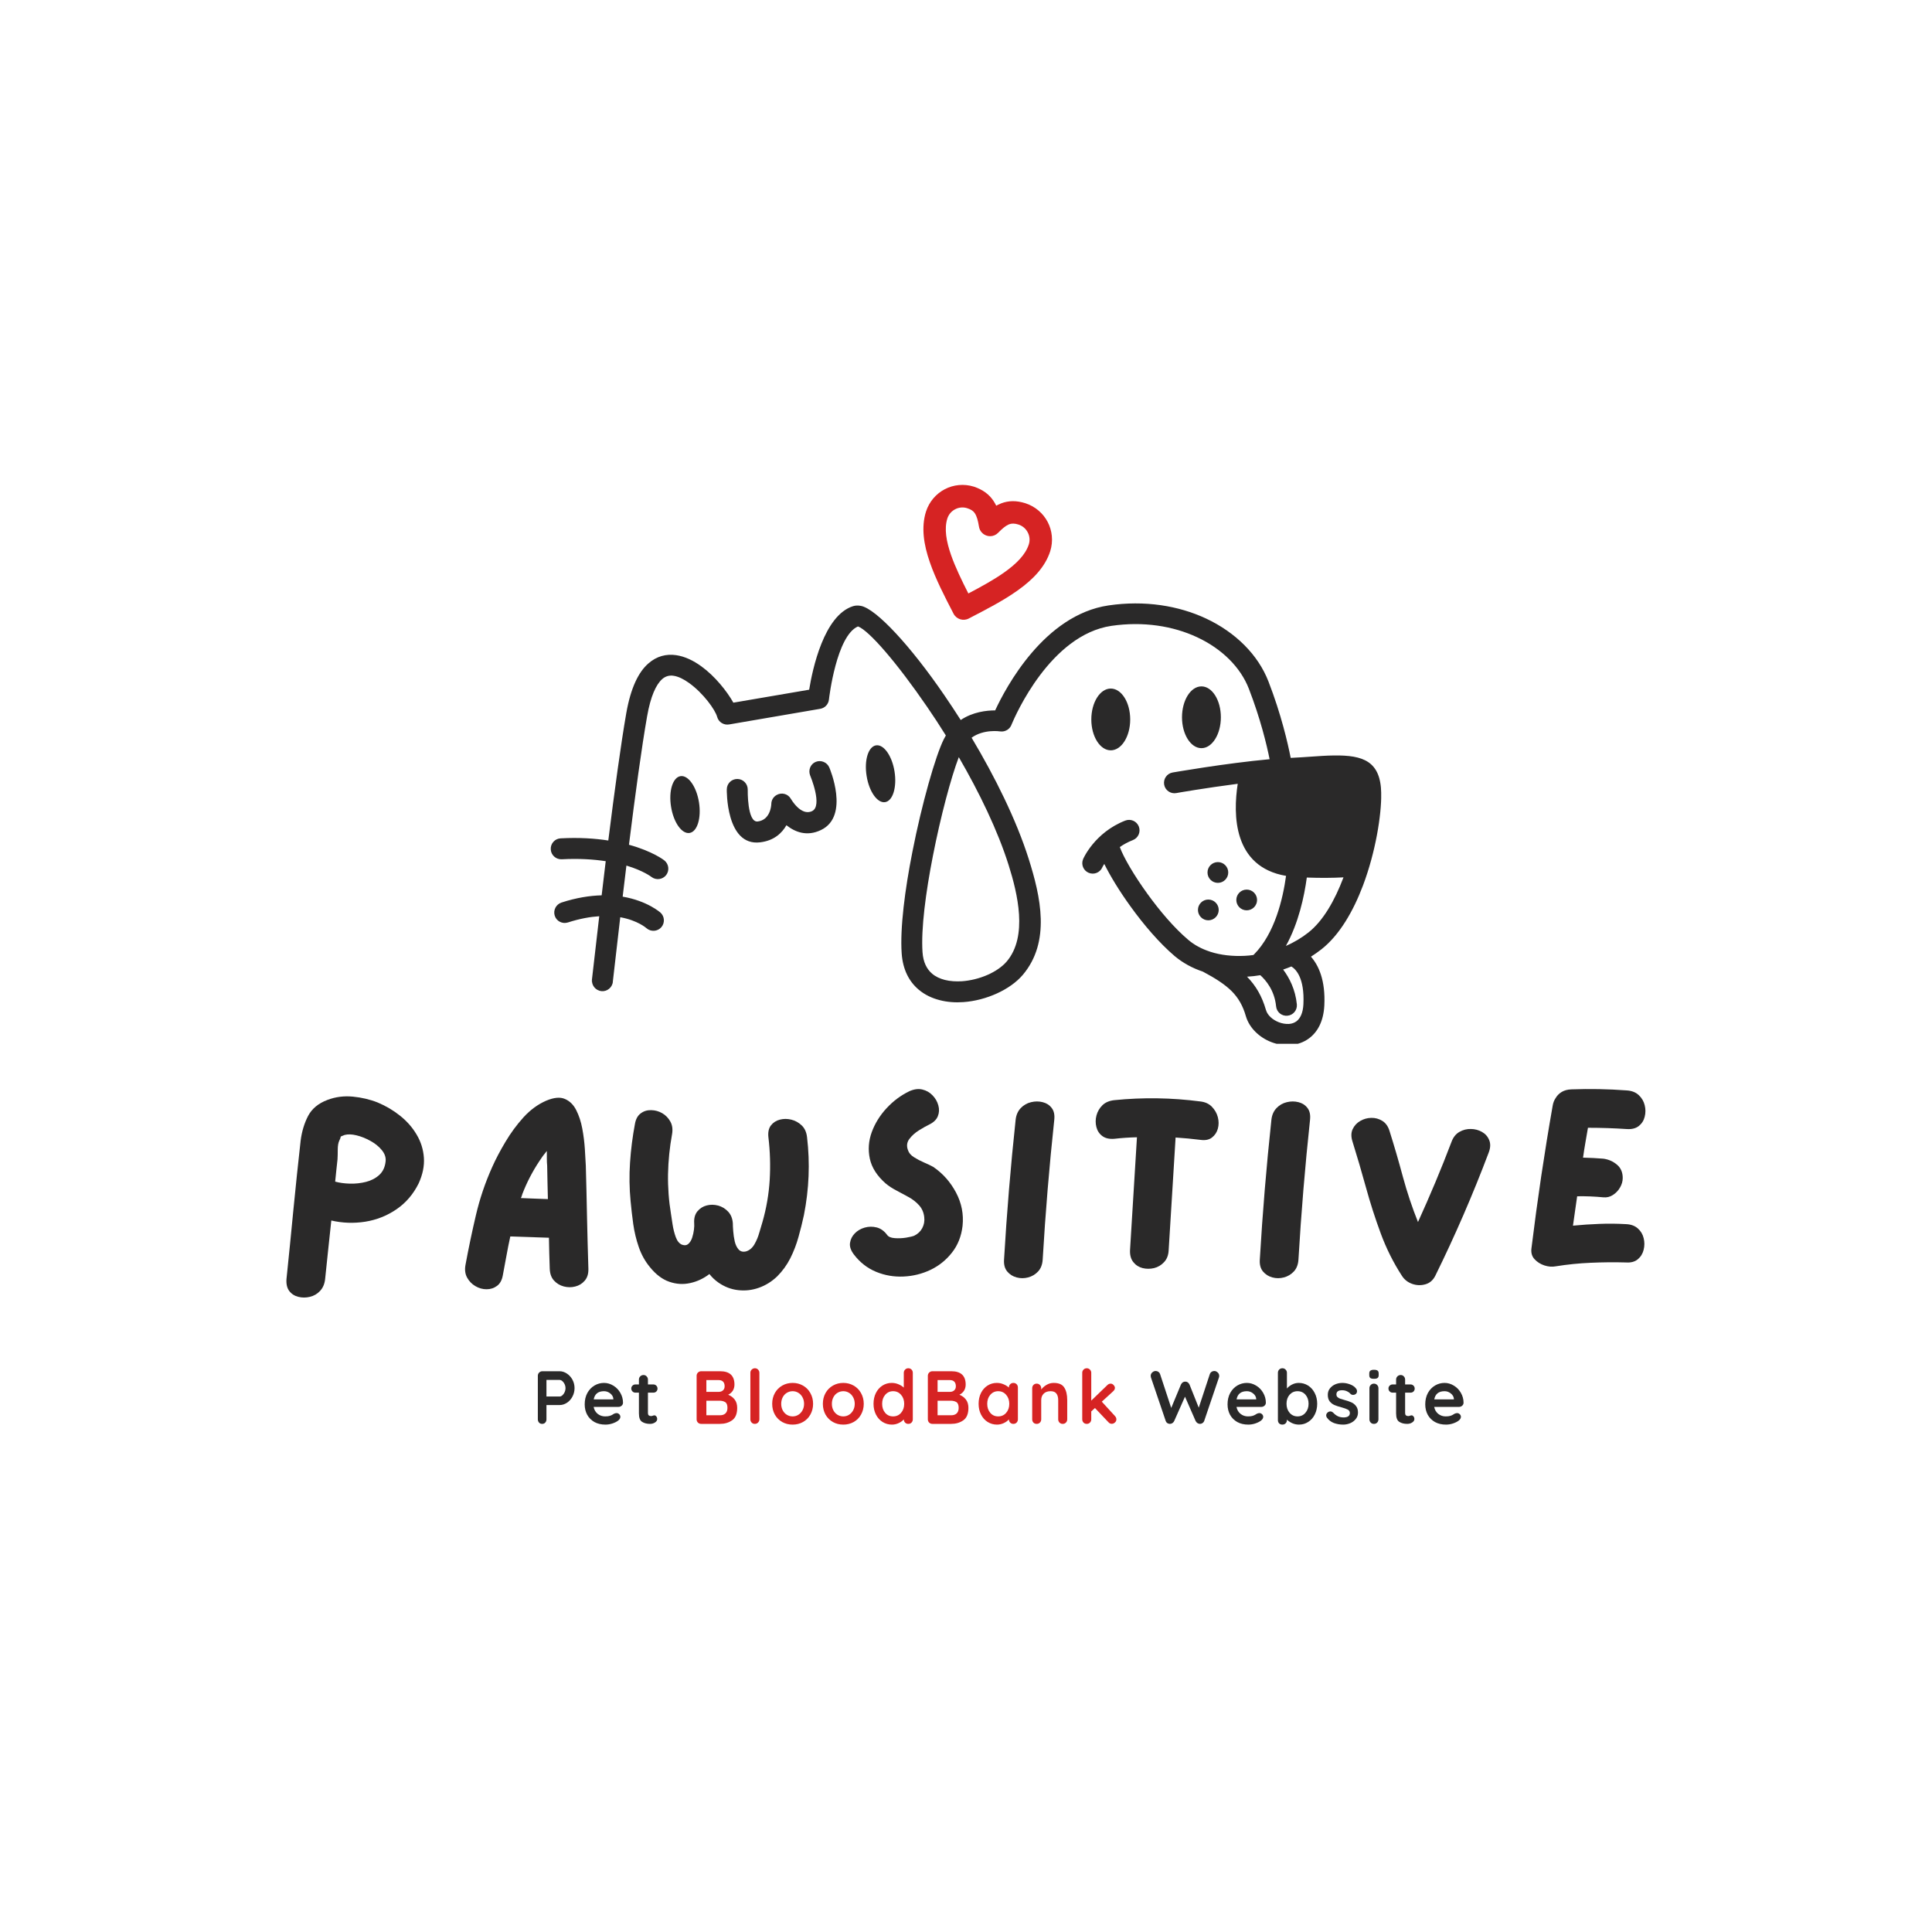 <svg xmlns="http://www.w3.org/2000/svg" xmlns:xlink="http://www.w3.org/1999/xlink" width="500" zoomAndPan="magnify" viewBox="0 0 375 375" height="500" preserveAspectRatio="xMidYMid meet" version="1.0"><defs><g/><clipPath id="aaa5e0d863"><path d="M 106.836 117 L 268.086 117 L 268.086 202.598 L 106.836 202.598 Z M 106.836 117 " clip-rule="nonzero"/></clipPath></defs><path fill="#d62323" d="M 192.855 97.254 C 193.051 97.543 193.211 97.852 193.371 98.156 C 193.613 98.027 193.855 97.898 194.113 97.801 C 194.176 97.77 194.258 97.738 194.324 97.703 C 195.773 97.156 197.258 97.125 199.012 97.672 C 200.965 98.301 202.492 99.656 203.363 101.332 C 204.234 103.008 204.461 105.039 203.848 106.988 C 202.883 110.004 200.559 112.453 197.531 114.598 C 194.742 116.594 191.371 118.32 188.02 120.059 C 186.957 120.609 185.637 120.188 185.086 119.125 C 183.348 115.773 181.621 112.422 180.492 109.164 C 179.27 105.668 178.785 102.316 179.734 99.301 C 180.363 97.352 181.719 95.82 183.395 94.949 C 185.07 94.078 187.102 93.852 189.051 94.465 C 190.793 95.062 192 95.949 192.855 97.254 Z M 190.004 102.137 C 189.824 101.043 189.602 100.219 189.23 99.656 L 189.23 99.641 C 188.938 99.188 188.457 98.867 187.73 98.641 C 186.926 98.383 186.086 98.48 185.395 98.848 C 184.699 99.203 184.137 99.832 183.879 100.637 C 183.25 102.621 183.668 105.07 184.605 107.746 C 185.426 110.082 186.652 112.629 187.957 115.191 C 190.504 113.855 192.969 112.5 195 111.051 C 197.305 109.406 199.062 107.648 199.691 105.668 C 199.949 104.859 199.852 104.023 199.48 103.328 C 199.125 102.637 198.496 102.074 197.691 101.816 C 196.949 101.574 196.371 101.574 195.871 101.766 L 195.758 101.816 C 195.16 102.074 194.5 102.637 193.742 103.41 C 192.902 104.281 191.52 104.297 190.664 103.457 C 190.277 103.105 190.066 102.621 190.004 102.137 Z M 190.004 102.137 " fill-opacity="1" fill-rule="evenodd"/><g clip-path="url(#aaa5e0d863)"><path fill="#2a2929" d="M 250.652 187.594 C 250.137 187.801 249.605 188.012 249.059 188.188 C 250.266 189.801 251.426 192.039 251.719 194.941 C 251.828 196.055 251.008 197.055 249.895 197.148 C 248.785 197.262 247.785 196.441 247.688 195.312 C 247.383 192.25 245.723 190.27 244.625 189.285 C 243.77 189.43 242.902 189.527 242.047 189.574 C 243.77 191.332 244.949 193.363 245.723 196.039 C 246.027 197.086 247.027 197.957 248.234 198.422 C 248.863 198.664 249.543 198.777 250.168 198.746 C 250.719 198.715 251.25 198.535 251.668 198.215 C 252.379 197.664 252.91 196.617 252.992 194.91 C 253.23 189.832 251.539 188.125 250.652 187.594 Z M 253.652 170.332 C 253.152 174.02 252.039 179.195 249.59 183.609 C 251.152 182.918 252.637 182.047 253.957 181 C 256.844 178.727 259.082 174.746 260.727 170.41 L 260.773 170.297 C 258.648 170.41 256.277 170.426 253.652 170.332 Z M 233.199 133.227 C 231.117 133.227 229.426 135.918 229.426 139.223 C 229.426 142.527 231.117 145.219 233.199 145.219 C 235.277 145.219 236.969 142.527 236.969 139.223 C 236.969 135.902 235.277 133.227 233.199 133.227 Z M 241.98 172.668 C 240.871 172.668 239.969 173.57 239.969 174.684 C 239.969 175.793 240.871 176.695 241.98 176.695 C 243.094 176.695 243.996 175.793 243.996 174.684 C 243.996 173.57 243.094 172.668 241.98 172.668 Z M 236.391 167.332 C 235.277 167.332 234.375 168.234 234.375 169.348 C 234.375 170.461 235.277 171.363 236.391 171.363 C 237.5 171.363 238.402 170.461 238.402 169.348 C 238.402 168.234 237.5 167.332 236.391 167.332 Z M 234.535 174.602 C 233.422 174.602 232.52 175.504 232.52 176.617 C 232.52 177.727 233.422 178.633 234.535 178.633 C 235.648 178.633 236.551 177.727 236.551 176.617 C 236.551 175.504 235.648 174.602 234.535 174.602 Z M 215.598 133.648 C 213.52 133.648 211.824 136.34 211.824 139.645 C 211.824 142.945 213.52 145.637 215.598 145.637 C 217.676 145.637 219.371 142.961 219.371 139.645 C 219.371 136.324 217.676 133.648 215.598 133.648 Z M 157.254 150.523 C 157.254 150.539 159.75 156.422 157.621 157.438 C 155.445 158.484 153.527 155.066 153.512 155.066 C 152.965 154.082 151.723 153.746 150.742 154.309 C 150.078 154.68 149.711 155.355 149.711 156.066 C 149.691 156.484 149.469 159.16 147.066 159.449 C 145.004 159.691 145.133 153.277 145.133 153.262 C 145.148 152.148 144.262 151.215 143.133 151.199 C 142.004 151.184 141.086 152.07 141.07 153.199 C 141.07 153.23 140.844 164.301 147.535 163.496 C 150.242 163.176 151.773 161.707 152.645 160.176 C 154.285 161.48 156.59 162.434 159.348 161.109 C 165.02 158.402 160.992 149.023 160.977 148.992 C 160.555 147.961 159.363 147.461 158.332 147.879 C 157.316 148.297 156.832 149.473 157.254 150.523 Z M 186.102 146.961 C 184.621 150.828 182.59 158.387 181.074 166.141 C 179.688 173.184 178.754 180.309 179.059 184.805 C 179.188 186.77 179.898 188.125 180.93 188.996 C 181.605 189.574 182.461 189.961 183.395 190.203 C 184.426 190.461 185.555 190.527 186.699 190.461 C 190.133 190.219 193.645 188.688 195.418 186.609 C 199.543 181.727 197.496 173.395 195.789 167.961 C 193.66 161.191 190.082 153.824 186.102 146.961 Z M 213.969 168.332 C 213.535 169.363 212.344 169.848 211.309 169.41 C 210.277 168.977 209.797 167.785 210.23 166.754 C 210.23 166.734 212.422 161.609 218.418 159.273 C 219.465 158.871 220.641 159.387 221.047 160.434 C 221.449 161.48 220.934 162.66 219.887 163.062 C 218.902 163.449 218.062 163.914 217.355 164.414 C 218.078 166.398 220.109 169.895 222.723 173.504 C 225.09 176.777 227.895 180.098 230.637 182.418 C 231.828 183.434 233.262 184.191 234.844 184.707 L 234.922 184.738 C 236.969 185.398 239.258 185.641 241.594 185.527 C 242.16 185.496 242.707 185.449 243.27 185.367 C 243.32 185.32 243.367 185.289 243.418 185.238 C 247.43 181.176 249.008 174.473 249.621 170.008 C 239.324 168.25 239.324 158.098 240.242 152.133 C 233.906 152.957 228.332 153.922 228.312 153.938 C 227.219 154.133 226.156 153.406 225.961 152.297 C 225.77 151.199 226.492 150.137 227.605 149.941 C 227.637 149.941 237.793 148.152 246.43 147.363 C 245.867 144.543 244.641 139.465 242.402 133.68 C 240.789 129.52 237.18 125.926 232.328 123.672 C 227.688 121.512 221.949 120.574 215.727 121.477 C 203.879 123.234 197.094 138.852 196.371 140.562 C 196.078 141.496 195.129 142.109 194.129 141.965 C 194.113 141.965 190.969 141.465 188.586 143.188 C 193.113 150.766 197.258 159.098 199.672 166.719 C 201.977 174.02 203.977 182.773 198.527 189.219 C 196.094 192.09 191.422 194.199 186.988 194.508 C 185.426 194.621 183.863 194.508 182.43 194.137 C 180.898 193.75 179.496 193.09 178.316 192.09 C 176.48 190.543 175.238 188.238 175.016 185.062 C 174.676 180.18 175.641 172.684 177.094 165.352 C 178.93 155.984 181.574 146.734 183.184 143.496 C 183.312 143.238 183.441 142.996 183.59 142.754 C 182.395 140.836 181.172 138.965 179.961 137.207 C 174.109 128.668 168.68 122.379 166.535 121.59 C 162.363 123.379 160.941 135.371 160.895 135.789 C 160.797 136.676 160.137 137.418 159.219 137.578 L 141.555 140.609 C 140.508 140.805 139.473 140.176 139.199 139.145 C 138.828 137.773 136.543 134.582 133.77 132.582 C 132.738 131.84 131.672 131.293 130.707 131.164 C 129.949 131.051 129.191 131.23 128.531 131.809 C 127.34 132.875 126.289 135.113 125.598 139.062 C 124.535 145.105 123.293 154.246 122.082 163.965 C 126.711 165.238 128.918 166.977 128.934 166.992 C 129.82 167.688 129.98 168.961 129.305 169.848 C 128.613 170.734 127.34 170.895 126.453 170.219 C 126.453 170.219 124.922 169.008 121.586 168.008 C 121.344 170.008 121.102 172.039 120.859 174.039 C 125.66 174.859 128.16 177.117 128.176 177.117 C 129.016 177.855 129.094 179.148 128.355 179.984 C 127.613 180.824 126.324 180.902 125.484 180.164 C 125.484 180.164 123.809 178.648 120.391 178.035 C 118.426 194.926 118.973 190.477 118.957 190.559 C 118.844 191.672 117.844 192.492 116.734 192.379 C 115.621 192.266 114.797 191.266 114.91 190.156 C 114.926 190.074 114.348 194.652 116.312 177.84 C 114.539 177.953 112.527 178.309 110.223 179.051 C 109.156 179.387 108.012 178.809 107.676 177.746 C 107.336 176.68 107.918 175.535 108.98 175.184 C 111.914 174.23 114.508 173.844 116.781 173.781 C 117.039 171.57 117.312 169.363 117.57 167.156 C 115.234 166.801 112.398 166.605 109.027 166.785 C 107.918 166.832 106.949 165.98 106.902 164.852 C 106.836 163.738 107.707 162.77 108.82 162.723 C 112.398 162.531 115.477 162.738 118.07 163.141 C 119.281 153.473 120.52 144.398 121.566 138.387 C 122.438 133.453 123.953 130.441 125.824 128.797 C 127.484 127.328 129.352 126.895 131.238 127.168 C 132.93 127.41 134.59 128.215 136.121 129.328 C 138.781 131.246 141.133 134.211 142.344 136.387 L 157.059 133.871 C 157.703 129.906 159.91 119.449 165.57 117.66 C 166.051 117.512 166.566 117.496 167.133 117.609 C 170.082 118.207 176.723 125.332 183.312 134.969 C 184.363 136.5 185.426 138.113 186.473 139.754 C 188.828 138.176 191.504 137.887 193.16 137.887 C 195.227 133.438 202.672 119.352 215.164 117.512 C 222.191 116.48 228.75 117.562 234.066 120.043 C 239.855 122.75 244.207 127.121 246.203 132.262 C 248.672 138.629 249.961 144.234 250.523 147.105 L 250.797 147.09 C 251.977 147.039 253.281 146.945 254.488 146.863 C 256.051 146.75 257.488 146.652 258.922 146.637 C 264.578 146.559 267.996 147.734 268.094 153.988 C 268.156 158.145 267.012 165.367 264.547 171.895 C 262.676 176.844 260.016 181.484 256.488 184.258 C 255.844 184.773 255.148 185.238 254.457 185.691 C 255.941 187.383 257.293 190.27 257.051 195.168 C 256.891 198.246 255.746 200.293 254.117 201.52 C 253.023 202.34 251.75 202.758 250.445 202.855 C 249.219 202.938 247.945 202.727 246.77 202.273 C 244.48 201.391 242.496 199.551 241.82 197.23 C 241.242 195.199 240.355 193.684 239.082 192.395 C 237.742 191.059 235.906 189.883 233.473 188.59 C 231.441 187.914 229.605 186.914 228.023 185.594 C 225.027 183.047 221.98 179.469 219.434 175.938 C 217.273 172.957 215.469 169.977 214.34 167.688 C 214.082 168.059 213.969 168.332 213.969 168.332 Z M 213.969 168.332 " fill-opacity="1" fill-rule="evenodd"/></g><path fill="#2a2929" d="M 132.078 150.652 C 133.574 150.41 135.188 152.684 135.672 155.727 C 136.156 158.773 135.348 161.434 133.848 161.676 C 132.352 161.918 130.738 159.645 130.254 156.598 C 129.754 153.551 130.578 150.895 132.078 150.652 Z M 132.078 150.652 " fill-opacity="1" fill-rule="evenodd"/><path fill="#2a2929" d="M 170.035 144.672 C 171.531 144.43 173.145 146.703 173.629 149.75 C 174.109 152.793 173.305 155.453 171.805 155.695 C 170.309 155.938 168.695 153.664 168.211 150.617 C 167.711 147.574 168.535 144.914 170.035 144.672 Z M 170.035 144.672 " fill-opacity="1" fill-rule="evenodd"/><g fill="#2a2929" fill-opacity="1"><g transform="translate(103.3, 276.375)"><g><path d="M 5.312 -10.219 C 5.812 -10.219 6.285 -10.066 6.734 -9.766 C 7.18 -9.473 7.539 -9.078 7.812 -8.578 C 8.082 -8.078 8.219 -7.531 8.219 -6.938 C 8.219 -6.352 8.082 -5.805 7.812 -5.297 C 7.539 -4.785 7.18 -4.383 6.734 -4.094 C 6.285 -3.801 5.812 -3.656 5.312 -3.656 L 2.766 -3.656 L 2.766 -0.891 C 2.766 -0.629 2.688 -0.414 2.531 -0.25 C 2.383 -0.082 2.18 0 1.922 0 C 1.68 0 1.484 -0.082 1.328 -0.25 C 1.172 -0.426 1.094 -0.641 1.094 -0.891 L 1.094 -9.328 C 1.094 -9.578 1.176 -9.785 1.344 -9.953 C 1.52 -10.129 1.734 -10.219 1.984 -10.219 Z M 5.312 -5.312 C 5.5 -5.312 5.68 -5.391 5.859 -5.547 C 6.035 -5.703 6.18 -5.906 6.297 -6.156 C 6.41 -6.406 6.469 -6.664 6.469 -6.938 C 6.469 -7.207 6.41 -7.461 6.297 -7.703 C 6.18 -7.953 6.035 -8.148 5.859 -8.297 C 5.68 -8.453 5.5 -8.531 5.312 -8.531 L 2.766 -8.531 L 2.766 -5.312 Z M 5.312 -5.312 "/></g></g></g><g fill="#2a2929" fill-opacity="1"><g transform="translate(112.973, 276.375)"><g><path d="M 7.953 -4.094 C 7.941 -3.852 7.848 -3.66 7.672 -3.516 C 7.492 -3.367 7.289 -3.297 7.062 -3.297 L 2.25 -3.297 C 2.363 -2.723 2.629 -2.27 3.047 -1.938 C 3.461 -1.613 3.938 -1.453 4.469 -1.453 C 4.863 -1.453 5.172 -1.488 5.391 -1.562 C 5.617 -1.633 5.797 -1.711 5.922 -1.797 C 6.055 -1.879 6.148 -1.938 6.203 -1.969 C 6.379 -2.051 6.547 -2.094 6.703 -2.094 C 6.898 -2.094 7.07 -2.02 7.219 -1.875 C 7.363 -1.727 7.438 -1.562 7.438 -1.375 C 7.438 -1.113 7.301 -0.875 7.031 -0.656 C 6.758 -0.438 6.395 -0.25 5.938 -0.094 C 5.477 0.062 5.016 0.141 4.547 0.141 C 3.734 0.141 3.02 -0.023 2.406 -0.359 C 1.801 -0.703 1.332 -1.172 1 -1.766 C 0.676 -2.367 0.516 -3.047 0.516 -3.797 C 0.516 -4.629 0.688 -5.363 1.031 -6 C 1.383 -6.633 1.848 -7.117 2.422 -7.453 C 2.992 -7.785 3.609 -7.953 4.266 -7.953 C 4.898 -7.953 5.504 -7.773 6.078 -7.422 C 6.648 -7.078 7.102 -6.609 7.438 -6.016 C 7.781 -5.422 7.953 -4.781 7.953 -4.094 Z M 4.266 -6.344 C 3.129 -6.344 2.461 -5.812 2.266 -4.75 L 6.078 -4.75 L 6.078 -4.859 C 6.047 -5.266 5.848 -5.613 5.484 -5.906 C 5.129 -6.195 4.723 -6.344 4.266 -6.344 Z M 4.266 -6.344 "/></g></g></g><g fill="#2a2929" fill-opacity="1"><g transform="translate(122.311, 276.375)"><g><path d="M 4.719 -1.656 C 4.852 -1.656 4.973 -1.586 5.078 -1.453 C 5.191 -1.316 5.25 -1.145 5.25 -0.938 C 5.25 -0.676 5.102 -0.453 4.812 -0.266 C 4.531 -0.086 4.211 0 3.859 0 C 3.254 0 2.742 -0.129 2.328 -0.391 C 1.91 -0.648 1.703 -1.195 1.703 -2.031 L 1.703 -6.062 L 1.031 -6.062 C 0.801 -6.062 0.609 -6.141 0.453 -6.297 C 0.297 -6.453 0.219 -6.645 0.219 -6.875 C 0.219 -7.094 0.297 -7.273 0.453 -7.422 C 0.609 -7.578 0.801 -7.656 1.031 -7.656 L 1.703 -7.656 L 1.703 -8.594 C 1.703 -8.844 1.785 -9.051 1.953 -9.219 C 2.129 -9.395 2.344 -9.484 2.594 -9.484 C 2.844 -9.484 3.047 -9.395 3.203 -9.219 C 3.367 -9.051 3.453 -8.844 3.453 -8.594 L 3.453 -7.656 L 4.5 -7.656 C 4.727 -7.656 4.922 -7.578 5.078 -7.422 C 5.234 -7.266 5.312 -7.07 5.312 -6.844 C 5.312 -6.625 5.234 -6.438 5.078 -6.281 C 4.922 -6.133 4.727 -6.062 4.5 -6.062 L 3.453 -6.062 L 3.453 -2.094 C 3.453 -1.895 3.504 -1.75 3.609 -1.656 C 3.723 -1.562 3.875 -1.516 4.062 -1.516 C 4.133 -1.516 4.238 -1.535 4.375 -1.578 C 4.488 -1.629 4.602 -1.656 4.719 -1.656 Z M 4.719 -1.656 "/></g></g></g><g fill="#2a2929" fill-opacity="1"><g transform="translate(129.154, 276.375)"><g/></g></g><g fill="#d62323" fill-opacity="1"><g transform="translate(134.12, 276.375)"><g><path d="M 7.219 -5.656 C 7.738 -5.457 8.16 -5.145 8.484 -4.719 C 8.805 -4.301 8.969 -3.766 8.969 -3.109 C 8.969 -1.953 8.633 -1.145 7.969 -0.688 C 7.312 -0.227 6.531 0 5.625 0 L 1.984 0 C 1.734 0 1.52 -0.082 1.344 -0.25 C 1.176 -0.426 1.094 -0.641 1.094 -0.891 L 1.094 -9.328 C 1.094 -9.578 1.176 -9.785 1.344 -9.953 C 1.52 -10.129 1.734 -10.219 1.984 -10.219 L 5.656 -10.219 C 7.508 -10.219 8.438 -9.352 8.438 -7.625 C 8.438 -7.188 8.332 -6.797 8.125 -6.453 C 7.914 -6.117 7.613 -5.852 7.219 -5.656 Z M 6.531 -7.297 C 6.531 -7.691 6.43 -7.988 6.234 -8.188 C 6.035 -8.395 5.758 -8.5 5.406 -8.5 L 2.984 -8.5 L 2.984 -6.219 L 5.438 -6.219 C 5.727 -6.219 5.984 -6.312 6.203 -6.5 C 6.422 -6.695 6.531 -6.961 6.531 -7.297 Z M 5.625 -1.672 C 6.07 -1.672 6.426 -1.789 6.688 -2.031 C 6.945 -2.281 7.078 -2.641 7.078 -3.109 C 7.078 -3.68 6.926 -4.055 6.625 -4.234 C 6.32 -4.41 5.953 -4.5 5.516 -4.5 L 2.984 -4.5 L 2.984 -1.672 Z M 5.625 -1.672 "/></g></g></g><g fill="#d62323" fill-opacity="1"><g transform="translate(144.552, 276.375)"><g><path d="M 2.844 -0.891 C 2.844 -0.641 2.754 -0.426 2.578 -0.25 C 2.41 -0.082 2.203 0 1.953 0 C 1.711 0 1.508 -0.082 1.344 -0.25 C 1.176 -0.426 1.094 -0.641 1.094 -0.891 L 1.094 -9.906 C 1.094 -10.156 1.176 -10.363 1.344 -10.531 C 1.52 -10.707 1.734 -10.797 1.984 -10.797 C 2.223 -10.797 2.426 -10.707 2.594 -10.531 C 2.758 -10.363 2.844 -10.156 2.844 -9.906 Z M 2.844 -0.891 "/></g></g></g><g fill="#d62323" fill-opacity="1"><g transform="translate(149.367, 276.375)"><g><path d="M 8.453 -3.891 C 8.453 -3.117 8.273 -2.422 7.922 -1.797 C 7.578 -1.18 7.098 -0.703 6.484 -0.359 C 5.879 -0.023 5.211 0.141 4.484 0.141 C 3.742 0.141 3.07 -0.023 2.469 -0.359 C 1.863 -0.703 1.383 -1.18 1.031 -1.797 C 0.688 -2.422 0.516 -3.117 0.516 -3.891 C 0.516 -4.672 0.688 -5.367 1.031 -5.984 C 1.383 -6.609 1.863 -7.094 2.469 -7.438 C 3.07 -7.781 3.742 -7.953 4.484 -7.953 C 5.211 -7.953 5.879 -7.781 6.484 -7.438 C 7.098 -7.094 7.578 -6.609 7.922 -5.984 C 8.273 -5.367 8.453 -4.672 8.453 -3.891 Z M 6.703 -3.891 C 6.703 -4.367 6.598 -4.797 6.391 -5.172 C 6.191 -5.547 5.926 -5.832 5.594 -6.031 C 5.258 -6.238 4.891 -6.344 4.484 -6.344 C 4.078 -6.344 3.703 -6.238 3.359 -6.031 C 3.023 -5.832 2.758 -5.547 2.562 -5.172 C 2.363 -4.797 2.266 -4.367 2.266 -3.891 C 2.266 -3.422 2.363 -3 2.562 -2.625 C 2.758 -2.258 3.023 -1.973 3.359 -1.766 C 3.703 -1.555 4.078 -1.453 4.484 -1.453 C 4.891 -1.453 5.258 -1.555 5.594 -1.766 C 5.926 -1.973 6.191 -2.258 6.391 -2.625 C 6.598 -3 6.703 -3.422 6.703 -3.891 Z M 6.703 -3.891 "/></g></g></g><g fill="#d62323" fill-opacity="1"><g transform="translate(159.201, 276.375)"><g><path d="M 8.453 -3.891 C 8.453 -3.117 8.273 -2.422 7.922 -1.797 C 7.578 -1.18 7.098 -0.703 6.484 -0.359 C 5.879 -0.023 5.211 0.141 4.484 0.141 C 3.742 0.141 3.07 -0.023 2.469 -0.359 C 1.863 -0.703 1.383 -1.18 1.031 -1.797 C 0.688 -2.422 0.516 -3.117 0.516 -3.891 C 0.516 -4.672 0.688 -5.367 1.031 -5.984 C 1.383 -6.609 1.863 -7.094 2.469 -7.438 C 3.07 -7.781 3.742 -7.953 4.484 -7.953 C 5.211 -7.953 5.879 -7.781 6.484 -7.438 C 7.098 -7.094 7.578 -6.609 7.922 -5.984 C 8.273 -5.367 8.453 -4.672 8.453 -3.891 Z M 6.703 -3.891 C 6.703 -4.367 6.598 -4.797 6.391 -5.172 C 6.191 -5.547 5.926 -5.832 5.594 -6.031 C 5.258 -6.238 4.891 -6.344 4.484 -6.344 C 4.078 -6.344 3.703 -6.238 3.359 -6.031 C 3.023 -5.832 2.758 -5.547 2.562 -5.172 C 2.363 -4.797 2.266 -4.367 2.266 -3.891 C 2.266 -3.422 2.363 -3 2.562 -2.625 C 2.758 -2.258 3.023 -1.973 3.359 -1.766 C 3.703 -1.555 4.078 -1.453 4.484 -1.453 C 4.891 -1.453 5.258 -1.555 5.594 -1.766 C 5.926 -1.973 6.191 -2.258 6.391 -2.625 C 6.598 -3 6.703 -3.422 6.703 -3.891 Z M 6.703 -3.891 "/></g></g></g><g fill="#d62323" fill-opacity="1"><g transform="translate(169.035, 276.375)"><g><path d="M 7.266 -10.797 C 7.516 -10.797 7.723 -10.711 7.891 -10.547 C 8.055 -10.379 8.141 -10.164 8.141 -9.906 L 8.141 -0.891 C 8.141 -0.641 8.055 -0.426 7.891 -0.25 C 7.723 -0.082 7.516 0 7.266 0 C 7.016 0 6.805 -0.082 6.641 -0.25 C 6.484 -0.414 6.398 -0.625 6.391 -0.875 C 6.148 -0.594 5.82 -0.352 5.406 -0.156 C 4.988 0.039 4.551 0.141 4.094 0.141 C 3.426 0.141 2.816 -0.031 2.266 -0.375 C 1.723 -0.719 1.297 -1.195 0.984 -1.812 C 0.672 -2.426 0.516 -3.117 0.516 -3.891 C 0.516 -4.672 0.664 -5.367 0.969 -5.984 C 1.281 -6.609 1.707 -7.094 2.25 -7.438 C 2.789 -7.781 3.391 -7.953 4.047 -7.953 C 4.516 -7.953 4.953 -7.863 5.359 -7.688 C 5.766 -7.52 6.109 -7.305 6.391 -7.047 L 6.391 -9.906 C 6.391 -10.156 6.473 -10.363 6.641 -10.531 C 6.805 -10.707 7.016 -10.797 7.266 -10.797 Z M 4.312 -1.453 C 4.945 -1.453 5.461 -1.68 5.859 -2.141 C 6.266 -2.609 6.469 -3.191 6.469 -3.891 C 6.469 -4.598 6.266 -5.18 5.859 -5.641 C 5.461 -6.109 4.945 -6.344 4.312 -6.344 C 3.695 -6.344 3.188 -6.109 2.781 -5.641 C 2.383 -5.18 2.188 -4.598 2.188 -3.891 C 2.188 -3.191 2.383 -2.609 2.781 -2.141 C 3.176 -1.68 3.688 -1.453 4.312 -1.453 Z M 4.312 -1.453 "/></g></g></g><g fill="#d62323" fill-opacity="1"><g transform="translate(179, 276.375)"><g><path d="M 7.219 -5.656 C 7.738 -5.457 8.16 -5.145 8.484 -4.719 C 8.805 -4.301 8.969 -3.766 8.969 -3.109 C 8.969 -1.953 8.633 -1.145 7.969 -0.688 C 7.312 -0.227 6.531 0 5.625 0 L 1.984 0 C 1.734 0 1.52 -0.082 1.344 -0.25 C 1.176 -0.426 1.094 -0.641 1.094 -0.891 L 1.094 -9.328 C 1.094 -9.578 1.176 -9.785 1.344 -9.953 C 1.52 -10.129 1.734 -10.219 1.984 -10.219 L 5.656 -10.219 C 7.508 -10.219 8.438 -9.352 8.438 -7.625 C 8.438 -7.188 8.332 -6.797 8.125 -6.453 C 7.914 -6.117 7.613 -5.852 7.219 -5.656 Z M 6.531 -7.297 C 6.531 -7.691 6.43 -7.988 6.234 -8.188 C 6.035 -8.395 5.758 -8.5 5.406 -8.5 L 2.984 -8.5 L 2.984 -6.219 L 5.438 -6.219 C 5.727 -6.219 5.984 -6.312 6.203 -6.5 C 6.422 -6.695 6.531 -6.961 6.531 -7.297 Z M 5.625 -1.672 C 6.07 -1.672 6.426 -1.789 6.688 -2.031 C 6.945 -2.281 7.078 -2.641 7.078 -3.109 C 7.078 -3.68 6.926 -4.055 6.625 -4.234 C 6.32 -4.41 5.953 -4.5 5.516 -4.5 L 2.984 -4.5 L 2.984 -1.672 Z M 5.625 -1.672 "/></g></g></g><g fill="#d62323" fill-opacity="1"><g transform="translate(189.432, 276.375)"><g><path d="M 7.266 -7.953 C 7.516 -7.953 7.723 -7.867 7.891 -7.703 C 8.055 -7.535 8.141 -7.32 8.141 -7.062 L 8.141 -0.891 C 8.141 -0.641 8.055 -0.426 7.891 -0.25 C 7.723 -0.082 7.516 0 7.266 0 C 7.016 0 6.805 -0.082 6.641 -0.25 C 6.484 -0.414 6.398 -0.625 6.391 -0.875 C 6.148 -0.594 5.82 -0.352 5.406 -0.156 C 4.988 0.039 4.551 0.141 4.094 0.141 C 3.426 0.141 2.816 -0.031 2.266 -0.375 C 1.723 -0.719 1.297 -1.195 0.984 -1.812 C 0.672 -2.426 0.516 -3.117 0.516 -3.891 C 0.516 -4.672 0.664 -5.367 0.969 -5.984 C 1.281 -6.609 1.707 -7.094 2.25 -7.438 C 2.789 -7.781 3.391 -7.953 4.047 -7.953 C 4.516 -7.953 4.953 -7.863 5.359 -7.688 C 5.766 -7.52 6.109 -7.305 6.391 -7.047 L 6.391 -7.062 C 6.391 -7.312 6.473 -7.52 6.641 -7.688 C 6.805 -7.863 7.016 -7.953 7.266 -7.953 Z M 4.312 -1.453 C 4.945 -1.453 5.461 -1.68 5.859 -2.141 C 6.266 -2.609 6.469 -3.191 6.469 -3.891 C 6.469 -4.598 6.266 -5.18 5.859 -5.641 C 5.461 -6.109 4.945 -6.344 4.312 -6.344 C 3.695 -6.344 3.188 -6.109 2.781 -5.641 C 2.383 -5.18 2.188 -4.598 2.188 -3.891 C 2.188 -3.191 2.383 -2.609 2.781 -2.141 C 3.176 -1.68 3.688 -1.453 4.312 -1.453 Z M 4.312 -1.453 "/></g></g></g><g fill="#d62323" fill-opacity="1"><g transform="translate(199.397, 276.375)"><g><path d="M 5.125 -7.953 C 6.113 -7.953 6.797 -7.656 7.172 -7.062 C 7.555 -6.477 7.75 -5.664 7.75 -4.625 L 7.75 -0.891 C 7.75 -0.641 7.664 -0.426 7.5 -0.25 C 7.332 -0.082 7.125 0 6.875 0 C 6.625 0 6.414 -0.082 6.25 -0.25 C 6.082 -0.426 6 -0.641 6 -0.891 L 6 -4.625 C 6 -5.156 5.883 -5.57 5.656 -5.875 C 5.438 -6.188 5.055 -6.344 4.516 -6.344 C 3.941 -6.344 3.492 -6.18 3.172 -5.859 C 2.859 -5.535 2.703 -5.125 2.703 -4.625 L 2.703 -0.891 C 2.703 -0.641 2.617 -0.426 2.453 -0.25 C 2.285 -0.082 2.078 0 1.828 0 C 1.566 0 1.352 -0.082 1.188 -0.25 C 1.031 -0.426 0.953 -0.641 0.953 -0.891 L 0.953 -6.922 C 0.953 -7.172 1.031 -7.379 1.188 -7.547 C 1.352 -7.723 1.566 -7.812 1.828 -7.812 C 2.078 -7.812 2.285 -7.723 2.453 -7.547 C 2.617 -7.379 2.703 -7.172 2.703 -6.922 L 2.703 -6.672 C 2.961 -7.016 3.301 -7.312 3.719 -7.562 C 4.145 -7.82 4.613 -7.953 5.125 -7.953 Z M 5.125 -7.953 "/></g></g></g><g fill="#d62323" fill-opacity="1"><g transform="translate(208.968, 276.375)"><g><path d="M 7.438 -1.531 C 7.625 -1.332 7.719 -1.113 7.719 -0.875 C 7.719 -0.633 7.625 -0.43 7.438 -0.266 C 7.25 -0.098 7.047 -0.016 6.828 -0.016 C 6.578 -0.016 6.363 -0.113 6.188 -0.312 L 3.562 -3.078 L 2.844 -2.422 L 2.844 -0.891 C 2.844 -0.641 2.758 -0.426 2.594 -0.25 C 2.426 -0.082 2.219 0 1.969 0 C 1.719 0 1.508 -0.082 1.344 -0.25 C 1.176 -0.426 1.094 -0.641 1.094 -0.891 L 1.094 -9.906 C 1.094 -10.156 1.176 -10.363 1.344 -10.531 C 1.508 -10.707 1.719 -10.797 1.969 -10.797 C 2.219 -10.797 2.426 -10.707 2.594 -10.531 C 2.758 -10.363 2.844 -10.156 2.844 -9.906 L 2.844 -4.516 L 5.969 -7.531 C 6.156 -7.719 6.367 -7.812 6.609 -7.812 C 6.828 -7.812 7.02 -7.719 7.188 -7.531 C 7.352 -7.352 7.438 -7.172 7.438 -6.984 C 7.438 -6.754 7.32 -6.535 7.094 -6.328 L 4.891 -4.312 Z M 7.438 -1.531 "/></g></g></g><g fill="#2a2929" fill-opacity="1"><g transform="translate(218.155, 276.375)"><g/></g></g><g fill="#2a2929" fill-opacity="1"><g transform="translate(223.116, 276.375)"><g><path d="M 12.578 -10.266 C 12.816 -10.266 13.035 -10.172 13.234 -9.984 C 13.43 -9.805 13.531 -9.582 13.531 -9.312 C 13.531 -9.219 13.516 -9.117 13.484 -9.016 L 10.609 -0.547 C 10.547 -0.391 10.441 -0.258 10.297 -0.156 C 10.148 -0.062 9.992 -0.008 9.828 0 C 9.648 0 9.484 -0.047 9.328 -0.141 C 9.172 -0.242 9.047 -0.383 8.953 -0.562 L 6.891 -5.281 L 4.797 -0.562 C 4.711 -0.383 4.594 -0.242 4.438 -0.141 C 4.281 -0.047 4.113 0 3.938 0 C 3.758 -0.008 3.598 -0.062 3.453 -0.156 C 3.305 -0.258 3.207 -0.391 3.156 -0.547 L 0.281 -9.016 C 0.25 -9.117 0.234 -9.219 0.234 -9.312 C 0.234 -9.582 0.332 -9.805 0.531 -9.984 C 0.727 -10.172 0.953 -10.266 1.203 -10.266 C 1.391 -10.266 1.562 -10.211 1.719 -10.109 C 1.875 -10.004 1.984 -9.863 2.047 -9.688 L 4.219 -3.094 L 6.109 -7.641 C 6.191 -7.816 6.305 -7.957 6.453 -8.062 C 6.598 -8.164 6.766 -8.211 6.953 -8.203 C 7.129 -8.211 7.285 -8.164 7.422 -8.062 C 7.566 -7.957 7.68 -7.816 7.766 -7.641 L 9.562 -3.141 L 11.719 -9.688 C 11.781 -9.863 11.891 -10.004 12.047 -10.109 C 12.203 -10.211 12.379 -10.266 12.578 -10.266 Z M 12.578 -10.266 "/></g></g></g><g fill="#2a2929" fill-opacity="1"><g transform="translate(237.75, 276.375)"><g><path d="M 7.953 -4.094 C 7.941 -3.852 7.848 -3.66 7.672 -3.516 C 7.492 -3.367 7.289 -3.297 7.062 -3.297 L 2.25 -3.297 C 2.363 -2.723 2.629 -2.27 3.047 -1.938 C 3.461 -1.613 3.938 -1.453 4.469 -1.453 C 4.863 -1.453 5.172 -1.488 5.391 -1.562 C 5.617 -1.633 5.797 -1.711 5.922 -1.797 C 6.055 -1.879 6.148 -1.938 6.203 -1.969 C 6.379 -2.051 6.547 -2.094 6.703 -2.094 C 6.898 -2.094 7.07 -2.02 7.219 -1.875 C 7.363 -1.727 7.438 -1.562 7.438 -1.375 C 7.438 -1.113 7.301 -0.875 7.031 -0.656 C 6.758 -0.438 6.395 -0.25 5.938 -0.094 C 5.477 0.062 5.016 0.141 4.547 0.141 C 3.734 0.141 3.02 -0.023 2.406 -0.359 C 1.801 -0.703 1.332 -1.172 1 -1.766 C 0.676 -2.367 0.516 -3.047 0.516 -3.797 C 0.516 -4.629 0.688 -5.363 1.031 -6 C 1.383 -6.633 1.848 -7.117 2.422 -7.453 C 2.992 -7.785 3.609 -7.953 4.266 -7.953 C 4.898 -7.953 5.504 -7.773 6.078 -7.422 C 6.648 -7.078 7.102 -6.609 7.438 -6.016 C 7.781 -5.422 7.953 -4.781 7.953 -4.094 Z M 4.266 -6.344 C 3.129 -6.344 2.461 -5.812 2.266 -4.75 L 6.078 -4.75 L 6.078 -4.859 C 6.047 -5.266 5.848 -5.613 5.484 -5.906 C 5.129 -6.195 4.723 -6.344 4.266 -6.344 Z M 4.266 -6.344 "/></g></g></g><g fill="#2a2929" fill-opacity="1"><g transform="translate(247.088, 276.375)"><g><path d="M 4.984 -7.953 C 5.66 -7.953 6.27 -7.781 6.812 -7.438 C 7.352 -7.094 7.781 -6.613 8.094 -6 C 8.414 -5.383 8.578 -4.688 8.578 -3.906 C 8.578 -3.133 8.422 -2.438 8.109 -1.812 C 7.797 -1.195 7.367 -0.719 6.828 -0.375 C 6.297 -0.031 5.703 0.141 5.047 0.141 C 4.578 0.141 4.133 0.047 3.719 -0.141 C 3.312 -0.328 2.973 -0.555 2.703 -0.828 L 2.703 -0.75 C 2.703 -0.488 2.617 -0.273 2.453 -0.109 C 2.285 0.055 2.078 0.141 1.828 0.141 C 1.566 0.141 1.352 0.062 1.188 -0.094 C 1.031 -0.258 0.953 -0.477 0.953 -0.75 L 0.953 -9.906 C 0.953 -10.156 1.031 -10.363 1.188 -10.531 C 1.352 -10.707 1.566 -10.797 1.828 -10.797 C 2.078 -10.797 2.285 -10.707 2.453 -10.531 C 2.617 -10.363 2.703 -10.156 2.703 -9.906 L 2.703 -6.859 C 2.93 -7.148 3.254 -7.406 3.672 -7.625 C 4.098 -7.844 4.535 -7.953 4.984 -7.953 Z M 4.766 -1.453 C 5.391 -1.453 5.898 -1.688 6.297 -2.156 C 6.703 -2.625 6.906 -3.207 6.906 -3.906 C 6.906 -4.613 6.707 -5.195 6.312 -5.656 C 5.914 -6.113 5.398 -6.344 4.766 -6.344 C 4.141 -6.344 3.625 -6.113 3.219 -5.656 C 2.82 -5.195 2.625 -4.613 2.625 -3.906 C 2.625 -3.207 2.82 -2.625 3.219 -2.156 C 3.625 -1.688 4.141 -1.453 4.766 -1.453 Z M 4.766 -1.453 "/></g></g></g><g fill="#2a2929" fill-opacity="1"><g transform="translate(257.053, 276.375)"><g><path d="M 0.5 -1.219 C 0.406 -1.332 0.359 -1.477 0.359 -1.656 C 0.359 -1.906 0.488 -2.117 0.75 -2.297 C 0.883 -2.379 1.023 -2.422 1.172 -2.422 C 1.367 -2.422 1.562 -2.328 1.75 -2.141 C 2.039 -1.836 2.344 -1.613 2.656 -1.469 C 2.977 -1.32 3.363 -1.25 3.812 -1.25 C 4.57 -1.281 4.953 -1.566 4.953 -2.109 C 4.953 -2.398 4.82 -2.617 4.562 -2.766 C 4.301 -2.91 3.898 -3.055 3.359 -3.203 C 2.797 -3.348 2.332 -3.5 1.969 -3.656 C 1.613 -3.812 1.305 -4.047 1.047 -4.359 C 0.797 -4.68 0.672 -5.109 0.672 -5.641 C 0.672 -6.109 0.801 -6.516 1.062 -6.859 C 1.332 -7.211 1.68 -7.484 2.109 -7.672 C 2.547 -7.859 3.008 -7.953 3.5 -7.953 C 4 -7.953 4.492 -7.859 4.984 -7.672 C 5.484 -7.492 5.875 -7.223 6.156 -6.859 C 6.281 -6.703 6.344 -6.523 6.344 -6.328 C 6.344 -6.109 6.254 -5.926 6.078 -5.781 C 5.93 -5.676 5.773 -5.625 5.609 -5.625 C 5.391 -5.625 5.211 -5.691 5.078 -5.828 C 4.898 -6.035 4.672 -6.203 4.391 -6.328 C 4.117 -6.461 3.805 -6.531 3.453 -6.531 C 2.711 -6.531 2.344 -6.258 2.344 -5.719 C 2.344 -5.508 2.41 -5.336 2.547 -5.203 C 2.691 -5.066 2.867 -4.961 3.078 -4.891 C 3.285 -4.816 3.578 -4.727 3.953 -4.625 C 4.484 -4.477 4.922 -4.328 5.266 -4.172 C 5.617 -4.016 5.914 -3.773 6.156 -3.453 C 6.406 -3.141 6.531 -2.719 6.531 -2.188 C 6.531 -1.707 6.383 -1.289 6.094 -0.938 C 5.812 -0.582 5.445 -0.312 5 -0.125 C 4.562 0.051 4.113 0.141 3.656 0.141 C 3.008 0.141 2.406 0.035 1.844 -0.172 C 1.289 -0.391 0.844 -0.738 0.5 -1.219 Z M 0.5 -1.219 "/></g></g></g><g fill="#2a2929" fill-opacity="1"><g transform="translate(264.961, 276.375)"><g><path d="M 2.594 -0.891 C 2.594 -0.641 2.508 -0.426 2.344 -0.25 C 2.176 -0.082 1.969 0 1.719 0 C 1.469 0 1.258 -0.082 1.094 -0.25 C 0.926 -0.426 0.844 -0.641 0.844 -0.891 L 0.844 -6.922 C 0.844 -7.172 0.926 -7.379 1.094 -7.547 C 1.258 -7.723 1.469 -7.812 1.719 -7.812 C 1.969 -7.812 2.176 -7.723 2.344 -7.547 C 2.508 -7.379 2.594 -7.172 2.594 -6.922 Z M 1.719 -8.75 C 1.383 -8.75 1.148 -8.801 1.016 -8.906 C 0.879 -9.02 0.812 -9.211 0.812 -9.484 L 0.812 -9.766 C 0.812 -10.035 0.883 -10.223 1.031 -10.328 C 1.176 -10.441 1.406 -10.5 1.719 -10.5 C 2.062 -10.5 2.301 -10.441 2.438 -10.328 C 2.57 -10.223 2.641 -10.035 2.641 -9.766 L 2.641 -9.484 C 2.641 -9.203 2.566 -9.008 2.422 -8.906 C 2.285 -8.801 2.051 -8.75 1.719 -8.75 Z M 1.719 -8.75 "/></g></g></g><g fill="#2a2929" fill-opacity="1"><g transform="translate(269.28, 276.375)"><g><path d="M 4.719 -1.656 C 4.852 -1.656 4.973 -1.586 5.078 -1.453 C 5.191 -1.316 5.25 -1.145 5.25 -0.938 C 5.25 -0.676 5.102 -0.453 4.812 -0.266 C 4.531 -0.086 4.211 0 3.859 0 C 3.254 0 2.742 -0.129 2.328 -0.391 C 1.91 -0.648 1.703 -1.195 1.703 -2.031 L 1.703 -6.062 L 1.031 -6.062 C 0.801 -6.062 0.609 -6.141 0.453 -6.297 C 0.297 -6.453 0.219 -6.645 0.219 -6.875 C 0.219 -7.094 0.297 -7.273 0.453 -7.422 C 0.609 -7.578 0.801 -7.656 1.031 -7.656 L 1.703 -7.656 L 1.703 -8.594 C 1.703 -8.844 1.785 -9.051 1.953 -9.219 C 2.129 -9.395 2.344 -9.484 2.594 -9.484 C 2.844 -9.484 3.047 -9.395 3.203 -9.219 C 3.367 -9.051 3.453 -8.844 3.453 -8.594 L 3.453 -7.656 L 4.5 -7.656 C 4.727 -7.656 4.922 -7.578 5.078 -7.422 C 5.234 -7.266 5.312 -7.07 5.312 -6.844 C 5.312 -6.625 5.234 -6.438 5.078 -6.281 C 4.922 -6.133 4.727 -6.062 4.5 -6.062 L 3.453 -6.062 L 3.453 -2.094 C 3.453 -1.895 3.504 -1.75 3.609 -1.656 C 3.723 -1.562 3.875 -1.516 4.062 -1.516 C 4.133 -1.516 4.238 -1.535 4.375 -1.578 C 4.488 -1.629 4.602 -1.656 4.719 -1.656 Z M 4.719 -1.656 "/></g></g></g><g fill="#2a2929" fill-opacity="1"><g transform="translate(276.123, 276.375)"><g><path d="M 7.953 -4.094 C 7.941 -3.852 7.848 -3.66 7.672 -3.516 C 7.492 -3.367 7.289 -3.297 7.062 -3.297 L 2.25 -3.297 C 2.363 -2.723 2.629 -2.27 3.047 -1.938 C 3.461 -1.613 3.938 -1.453 4.469 -1.453 C 4.863 -1.453 5.172 -1.488 5.391 -1.562 C 5.617 -1.633 5.797 -1.711 5.922 -1.797 C 6.055 -1.879 6.148 -1.938 6.203 -1.969 C 6.379 -2.051 6.547 -2.094 6.703 -2.094 C 6.898 -2.094 7.07 -2.02 7.219 -1.875 C 7.363 -1.727 7.438 -1.562 7.438 -1.375 C 7.438 -1.113 7.301 -0.875 7.031 -0.656 C 6.758 -0.438 6.395 -0.25 5.938 -0.094 C 5.477 0.062 5.016 0.141 4.547 0.141 C 3.734 0.141 3.02 -0.023 2.406 -0.359 C 1.801 -0.703 1.332 -1.172 1 -1.766 C 0.676 -2.367 0.516 -3.047 0.516 -3.797 C 0.516 -4.629 0.688 -5.363 1.031 -6 C 1.383 -6.633 1.848 -7.117 2.422 -7.453 C 2.992 -7.785 3.609 -7.953 4.266 -7.953 C 4.898 -7.953 5.504 -7.773 6.078 -7.422 C 6.648 -7.078 7.102 -6.609 7.438 -6.016 C 7.781 -5.422 7.953 -4.781 7.953 -4.094 Z M 4.266 -6.344 C 3.129 -6.344 2.461 -5.812 2.266 -4.75 L 6.078 -4.75 L 6.078 -4.859 C 6.047 -5.266 5.848 -5.613 5.484 -5.906 C 5.129 -6.195 4.723 -6.344 4.266 -6.344 Z M 4.266 -6.344 "/></g></g></g><g fill="#2a2929" fill-opacity="1"><g transform="translate(53.104, 248.197)"><g><path d="M 20.203 -34.203 C 21.797 -33.535 23.25 -32.676 24.562 -31.625 C 25.883 -30.57 26.953 -29.352 27.766 -27.969 C 28.586 -26.594 29.055 -25.102 29.172 -23.5 C 29.285 -21.895 28.945 -20.227 28.156 -18.5 C 27.113 -16.395 25.676 -14.719 23.844 -13.469 C 22.008 -12.219 19.984 -11.414 17.766 -11.062 C 15.555 -10.719 13.367 -10.797 11.203 -11.297 C 11.004 -9.398 10.801 -7.5 10.594 -5.594 C 10.395 -3.695 10.195 -1.801 10 0.094 C 9.895 1.031 9.566 1.789 9.016 2.375 C 8.473 2.957 7.816 3.336 7.047 3.516 C 6.285 3.703 5.535 3.703 4.797 3.516 C 4.066 3.336 3.484 2.961 3.047 2.391 C 2.617 1.828 2.438 1.062 2.5 0.094 C 2.969 -4.406 3.414 -8.895 3.844 -13.375 C 4.281 -17.852 4.75 -22.328 5.25 -26.797 C 5.477 -28.566 5.957 -30.16 6.688 -31.578 C 7.426 -32.992 8.68 -34.035 10.453 -34.703 C 12.016 -35.297 13.656 -35.508 15.375 -35.344 C 17.094 -35.176 18.703 -34.797 20.203 -34.203 Z M 11.953 -18.844 C 12.785 -18.613 13.734 -18.484 14.797 -18.453 C 15.867 -18.422 16.922 -18.535 17.953 -18.797 C 18.984 -19.066 19.848 -19.523 20.547 -20.172 C 21.242 -20.828 21.645 -21.719 21.75 -22.844 C 21.812 -23.582 21.562 -24.289 21 -24.969 C 20.438 -25.656 19.703 -26.25 18.797 -26.75 C 17.898 -27.25 17 -27.609 16.094 -27.828 C 15.195 -28.047 14.43 -28.07 13.797 -27.906 C 13.43 -27.77 13.207 -27.68 13.125 -27.641 C 13.039 -27.609 13 -27.539 13 -27.438 C 13 -27.344 12.914 -27.129 12.75 -26.797 C 12.551 -26.367 12.453 -25.785 12.453 -25.047 C 12.453 -24.316 12.438 -23.688 12.406 -23.156 C 12.332 -22.414 12.254 -21.695 12.172 -21 C 12.086 -20.301 12.016 -19.582 11.953 -18.844 Z M 11.953 -18.844 "/></g></g></g><g fill="#2a2929" fill-opacity="1"><g transform="translate(87.799, 248.197)"><g><path d="M 25.906 -21.953 C 26 -18.617 26.078 -15.285 26.141 -11.953 C 26.211 -8.617 26.301 -5.285 26.406 -1.953 C 26.438 -0.984 26.203 -0.207 25.703 0.375 C 25.203 0.957 24.582 1.336 23.844 1.516 C 23.113 1.703 22.375 1.695 21.625 1.5 C 20.875 1.301 20.238 0.914 19.719 0.344 C 19.207 -0.219 18.938 -0.984 18.906 -1.953 C 18.863 -2.953 18.832 -3.953 18.812 -4.953 C 18.801 -5.953 18.781 -6.953 18.75 -7.953 L 11.25 -8.203 C 10.977 -6.961 10.727 -5.707 10.5 -4.438 C 10.27 -3.176 10.035 -1.914 9.797 -0.656 C 9.629 0.281 9.254 0.961 8.672 1.391 C 8.086 1.828 7.41 2.047 6.641 2.047 C 5.879 2.047 5.156 1.844 4.469 1.438 C 3.789 1.039 3.258 0.492 2.875 -0.203 C 2.488 -0.898 2.379 -1.719 2.547 -2.656 C 3.148 -5.914 3.828 -9.145 4.578 -12.344 C 5.328 -15.551 6.383 -18.672 7.75 -21.703 C 8.414 -23.203 9.266 -24.816 10.297 -26.547 C 11.328 -28.285 12.5 -29.879 13.812 -31.328 C 15.133 -32.773 16.598 -33.848 18.203 -34.547 C 19.703 -35.18 20.914 -35.297 21.844 -34.891 C 22.781 -34.492 23.516 -33.77 24.047 -32.719 C 24.578 -31.676 24.969 -30.488 25.219 -29.156 C 25.469 -27.82 25.633 -26.504 25.719 -25.203 C 25.801 -23.898 25.863 -22.816 25.906 -21.953 Z M 13.594 -16.453 C 13.562 -16.316 13.52 -16.18 13.469 -16.047 C 13.426 -15.91 13.367 -15.781 13.297 -15.656 C 14.203 -15.613 15.086 -15.578 15.953 -15.547 C 16.816 -15.516 17.68 -15.484 18.547 -15.453 C 18.516 -16.516 18.488 -17.586 18.469 -18.672 C 18.457 -19.754 18.438 -20.848 18.406 -21.953 C 18.363 -22.379 18.344 -22.832 18.344 -23.312 C 18.344 -23.801 18.344 -24.297 18.344 -24.797 C 17.781 -24.129 17.301 -23.477 16.906 -22.844 C 16.238 -21.844 15.629 -20.812 15.078 -19.75 C 14.523 -18.688 14.031 -17.586 13.594 -16.453 Z M 13.594 -16.453 "/></g></g></g><g fill="#2a2929" fill-opacity="1"><g transform="translate(119.695, 248.197)"><g><path d="M 36.953 -27.453 C 37.547 -22.422 37.344 -17.383 36.344 -12.344 C 36.051 -10.977 35.703 -9.57 35.297 -8.125 C 34.898 -6.676 34.367 -5.289 33.703 -3.969 C 33.035 -2.656 32.188 -1.484 31.156 -0.453 C 30.113 0.547 28.938 1.281 27.625 1.75 C 26.312 2.219 24.969 2.375 23.594 2.219 C 22.227 2.07 20.945 1.582 19.75 0.75 C 19.082 0.281 18.5 -0.27 18 -0.906 C 16.863 -0.031 15.617 0.551 14.266 0.844 C 12.922 1.145 11.57 1.062 10.219 0.594 C 8.875 0.133 7.617 -0.812 6.453 -2.25 C 5.516 -3.383 4.797 -4.676 4.297 -6.125 C 3.797 -7.57 3.438 -9.062 3.219 -10.594 C 3.008 -12.133 2.836 -13.617 2.703 -15.047 C 2.461 -17.547 2.426 -20.047 2.594 -22.547 C 2.758 -25.047 3.078 -27.547 3.547 -30.047 C 3.711 -30.984 4.086 -31.664 4.672 -32.094 C 5.254 -32.531 5.926 -32.738 6.688 -32.719 C 7.457 -32.707 8.176 -32.508 8.844 -32.125 C 9.508 -31.738 10.035 -31.195 10.422 -30.5 C 10.805 -29.801 10.914 -28.984 10.75 -28.047 C 10.281 -25.484 10.02 -22.898 9.969 -20.297 C 9.926 -17.703 10.117 -15.117 10.547 -12.547 C 10.617 -12.117 10.719 -11.461 10.844 -10.578 C 10.977 -9.691 11.188 -8.859 11.469 -8.078 C 11.758 -7.297 12.172 -6.801 12.703 -6.594 C 13.203 -6.426 13.609 -6.484 13.922 -6.766 C 14.242 -7.055 14.488 -7.457 14.656 -7.969 C 14.82 -8.488 14.938 -9.004 15 -9.516 C 15.062 -10.035 15.078 -10.445 15.047 -10.75 C 14.984 -11.719 15.191 -12.492 15.672 -13.078 C 16.16 -13.66 16.758 -14.039 17.469 -14.219 C 18.188 -14.406 18.922 -14.398 19.672 -14.203 C 20.422 -14.004 21.07 -13.613 21.625 -13.031 C 22.176 -12.445 22.484 -11.688 22.547 -10.75 C 22.547 -10.383 22.57 -9.867 22.625 -9.203 C 22.676 -8.535 22.773 -7.875 22.922 -7.219 C 23.078 -6.57 23.328 -6.055 23.672 -5.672 C 24.023 -5.285 24.5 -5.16 25.094 -5.297 C 25.758 -5.492 26.301 -5.941 26.719 -6.641 C 27.133 -7.348 27.457 -8.117 27.688 -8.953 C 27.926 -9.785 28.129 -10.469 28.297 -11 C 29.066 -13.695 29.535 -16.422 29.703 -19.172 C 29.867 -21.922 29.785 -24.68 29.453 -27.453 C 29.348 -28.422 29.508 -29.188 29.938 -29.75 C 30.375 -30.312 30.953 -30.688 31.672 -30.875 C 32.391 -31.062 33.129 -31.062 33.891 -30.875 C 34.66 -30.688 35.336 -30.312 35.922 -29.75 C 36.504 -29.188 36.848 -28.422 36.953 -27.453 Z M 36.953 -27.453 "/></g></g></g><g fill="#2a2929" fill-opacity="1"><g transform="translate(162.488, 248.197)"><g><path d="M 18.656 -21.703 C 20.52 -20.43 21.992 -18.77 23.078 -16.719 C 24.16 -14.676 24.582 -12.52 24.344 -10.25 C 24.113 -8.25 23.43 -6.523 22.297 -5.078 C 21.16 -3.629 19.77 -2.508 18.125 -1.719 C 16.477 -0.938 14.727 -0.504 12.875 -0.422 C 11.02 -0.336 9.242 -0.645 7.547 -1.344 C 5.848 -2.051 4.414 -3.172 3.25 -4.703 C 2.645 -5.504 2.395 -6.254 2.5 -6.953 C 2.602 -7.648 2.91 -8.266 3.422 -8.797 C 3.941 -9.328 4.582 -9.703 5.344 -9.922 C 6.113 -10.141 6.891 -10.148 7.672 -9.953 C 8.453 -9.754 9.129 -9.27 9.703 -8.5 C 9.961 -8.133 10.457 -7.926 11.188 -7.875 C 11.926 -7.82 12.66 -7.852 13.391 -7.969 C 14.129 -8.094 14.648 -8.219 14.953 -8.344 C 15.648 -8.676 16.172 -9.164 16.516 -9.812 C 16.867 -10.469 17 -11.18 16.906 -11.953 C 16.801 -12.879 16.461 -13.648 15.891 -14.266 C 15.328 -14.891 14.656 -15.414 13.875 -15.844 C 13.094 -16.281 12.301 -16.707 11.5 -17.125 C 10.695 -17.539 10 -18 9.406 -18.5 C 7.738 -19.969 6.719 -21.566 6.344 -23.297 C 5.977 -25.035 6.102 -26.754 6.719 -28.453 C 7.344 -30.148 8.301 -31.695 9.594 -33.094 C 10.895 -34.5 12.379 -35.602 14.047 -36.406 C 14.953 -36.801 15.785 -36.906 16.547 -36.719 C 17.316 -36.539 17.973 -36.164 18.516 -35.594 C 19.066 -35.031 19.441 -34.379 19.641 -33.641 C 19.848 -32.91 19.816 -32.211 19.547 -31.547 C 19.285 -30.879 18.719 -30.332 17.844 -29.906 C 17.281 -29.633 16.625 -29.266 15.875 -28.797 C 15.125 -28.328 14.504 -27.77 14.016 -27.125 C 13.535 -26.477 13.445 -25.754 13.75 -24.953 C 13.914 -24.422 14.305 -23.961 14.922 -23.578 C 15.535 -23.191 16.191 -22.848 16.891 -22.547 C 17.598 -22.242 18.188 -21.961 18.656 -21.703 Z M 18.656 -21.703 "/></g></g></g><g fill="#2a2929" fill-opacity="1"><g transform="translate(192.384, 248.197)"><g><path d="M 4.75 -30.844 C 4.852 -31.781 5.188 -32.539 5.75 -33.125 C 6.312 -33.707 6.977 -34.086 7.75 -34.266 C 8.52 -34.453 9.27 -34.453 10 -34.266 C 10.727 -34.086 11.312 -33.711 11.75 -33.141 C 12.188 -32.578 12.352 -31.812 12.25 -30.844 C 11.281 -21.812 10.531 -12.766 10 -3.703 C 9.938 -2.734 9.633 -1.961 9.094 -1.391 C 8.562 -0.828 7.922 -0.445 7.172 -0.25 C 6.422 -0.051 5.676 -0.051 4.938 -0.25 C 4.207 -0.445 3.602 -0.828 3.125 -1.391 C 2.645 -1.961 2.438 -2.734 2.5 -3.703 C 3.031 -12.766 3.781 -21.812 4.75 -30.844 Z M 4.75 -30.844 "/></g></g></g><g fill="#2a2929" fill-opacity="1"><g transform="translate(210.182, 248.197)"><g><path d="M 22.797 -34.406 C 23.734 -34.301 24.484 -33.957 25.047 -33.375 C 25.617 -32.789 26.004 -32.113 26.203 -31.344 C 26.398 -30.582 26.398 -29.844 26.203 -29.125 C 26.004 -28.406 25.617 -27.828 25.047 -27.391 C 24.484 -26.961 23.734 -26.816 22.797 -26.953 C 21.234 -27.148 19.633 -27.301 18 -27.406 C 17.77 -23.738 17.547 -20.086 17.328 -16.453 C 17.109 -12.816 16.883 -9.18 16.656 -5.547 C 16.613 -4.578 16.316 -3.801 15.766 -3.219 C 15.223 -2.633 14.578 -2.25 13.828 -2.062 C 13.078 -1.883 12.332 -1.883 11.594 -2.062 C 10.863 -2.25 10.266 -2.633 9.797 -3.219 C 9.328 -3.801 9.113 -4.578 9.156 -5.547 C 9.383 -9.18 9.609 -12.832 9.828 -16.5 C 10.047 -20.164 10.27 -23.816 10.5 -27.453 C 9 -27.422 7.531 -27.32 6.094 -27.156 C 5.133 -27.082 4.363 -27.258 3.781 -27.688 C 3.195 -28.125 2.812 -28.707 2.625 -29.438 C 2.438 -30.176 2.441 -30.926 2.641 -31.688 C 2.848 -32.457 3.234 -33.117 3.797 -33.672 C 4.367 -34.223 5.133 -34.551 6.094 -34.656 C 11.664 -35.219 17.234 -35.133 22.797 -34.406 Z M 22.797 -34.406 "/></g></g></g><g fill="#2a2929" fill-opacity="1"><g transform="translate(242.028, 248.197)"><g><path d="M 4.75 -30.844 C 4.852 -31.781 5.188 -32.539 5.75 -33.125 C 6.312 -33.707 6.977 -34.086 7.75 -34.266 C 8.52 -34.453 9.27 -34.453 10 -34.266 C 10.727 -34.086 11.312 -33.711 11.75 -33.141 C 12.188 -32.578 12.352 -31.812 12.25 -30.844 C 11.281 -21.812 10.531 -12.766 10 -3.703 C 9.938 -2.734 9.633 -1.961 9.094 -1.391 C 8.562 -0.828 7.922 -0.445 7.172 -0.25 C 6.422 -0.051 5.676 -0.051 4.938 -0.25 C 4.207 -0.445 3.602 -0.828 3.125 -1.391 C 2.645 -1.961 2.438 -2.734 2.5 -3.703 C 3.031 -12.766 3.781 -21.812 4.75 -30.844 Z M 4.75 -30.844 "/></g></g></g><g fill="#2a2929" fill-opacity="1"><g transform="translate(259.825, 248.197)"><g><path d="M 21.906 -26.547 C 22.238 -27.453 22.754 -28.102 23.453 -28.5 C 24.148 -28.895 24.891 -29.082 25.672 -29.062 C 26.453 -29.051 27.164 -28.863 27.812 -28.5 C 28.469 -28.133 28.938 -27.609 29.219 -26.922 C 29.508 -26.242 29.488 -25.453 29.156 -24.547 C 26.051 -16.316 22.582 -8.316 18.75 -0.547 C 18.312 0.316 17.664 0.863 16.812 1.094 C 15.969 1.332 15.117 1.301 14.266 1 C 13.422 0.695 12.766 0.18 12.297 -0.547 C 10.629 -3.117 9.254 -5.867 8.172 -8.797 C 7.086 -11.734 6.129 -14.719 5.297 -17.75 C 4.461 -20.781 3.598 -23.727 2.703 -26.594 C 2.398 -27.531 2.406 -28.336 2.719 -29.016 C 3.039 -29.703 3.535 -30.238 4.203 -30.625 C 4.867 -31.008 5.582 -31.207 6.344 -31.219 C 7.113 -31.238 7.832 -31.039 8.5 -30.625 C 9.164 -30.207 9.633 -29.531 9.906 -28.594 C 10.801 -25.758 11.656 -22.828 12.469 -19.797 C 13.289 -16.766 14.27 -13.832 15.406 -11 C 16.57 -13.562 17.695 -16.133 18.781 -18.719 C 19.863 -21.301 20.906 -23.91 21.906 -26.547 Z M 21.906 -26.547 "/></g></g></g><g fill="#2a2929" fill-opacity="1"><g transform="translate(294.72, 248.197)"><g><path d="M 20.844 -10.594 C 21.812 -10.562 22.586 -10.285 23.172 -9.766 C 23.754 -9.254 24.133 -8.625 24.312 -7.875 C 24.5 -7.125 24.5 -6.375 24.312 -5.625 C 24.133 -4.875 23.754 -4.254 23.172 -3.766 C 22.586 -3.285 21.812 -3.082 20.844 -3.156 C 18.582 -3.219 16.316 -3.195 14.047 -3.094 C 11.785 -3 9.52 -2.77 7.25 -2.406 C 6.551 -2.27 5.816 -2.328 5.047 -2.578 C 4.285 -2.828 3.645 -3.234 3.125 -3.797 C 2.602 -4.367 2.41 -5.102 2.547 -6 C 3.117 -10.633 3.742 -15.25 4.422 -19.844 C 5.109 -24.445 5.852 -29.031 6.656 -33.594 C 6.75 -34.164 6.945 -34.664 7.25 -35.094 C 7.52 -35.562 7.906 -35.945 8.406 -36.25 C 8.906 -36.551 9.52 -36.719 10.25 -36.75 C 13.852 -36.883 17.453 -36.816 21.047 -36.547 C 22.016 -36.484 22.789 -36.176 23.375 -35.625 C 23.957 -35.07 24.336 -34.422 24.516 -33.672 C 24.703 -32.922 24.703 -32.176 24.516 -31.438 C 24.336 -30.707 23.957 -30.109 23.375 -29.641 C 22.789 -29.18 22.016 -28.984 21.047 -29.047 C 18.578 -29.211 16.062 -29.297 13.5 -29.297 C 13.332 -28.328 13.164 -27.359 13 -26.391 C 12.832 -25.43 12.68 -24.469 12.547 -23.5 C 13.91 -23.469 15.227 -23.398 16.5 -23.297 C 17.5 -23.16 18.375 -22.773 19.125 -22.141 C 19.875 -21.516 20.25 -20.648 20.25 -19.547 C 20.25 -18.91 20.07 -18.289 19.719 -17.688 C 19.375 -17.094 18.914 -16.613 18.344 -16.25 C 17.781 -15.883 17.164 -15.734 16.5 -15.797 C 14.801 -15.961 13.102 -16.031 11.406 -16 C 11.27 -15.062 11.133 -14.117 11 -13.172 C 10.863 -12.223 10.727 -11.266 10.594 -10.297 C 12.301 -10.461 14.004 -10.578 15.703 -10.641 C 17.398 -10.711 19.113 -10.695 20.844 -10.594 Z M 20.844 -10.594 "/></g></g></g></svg>